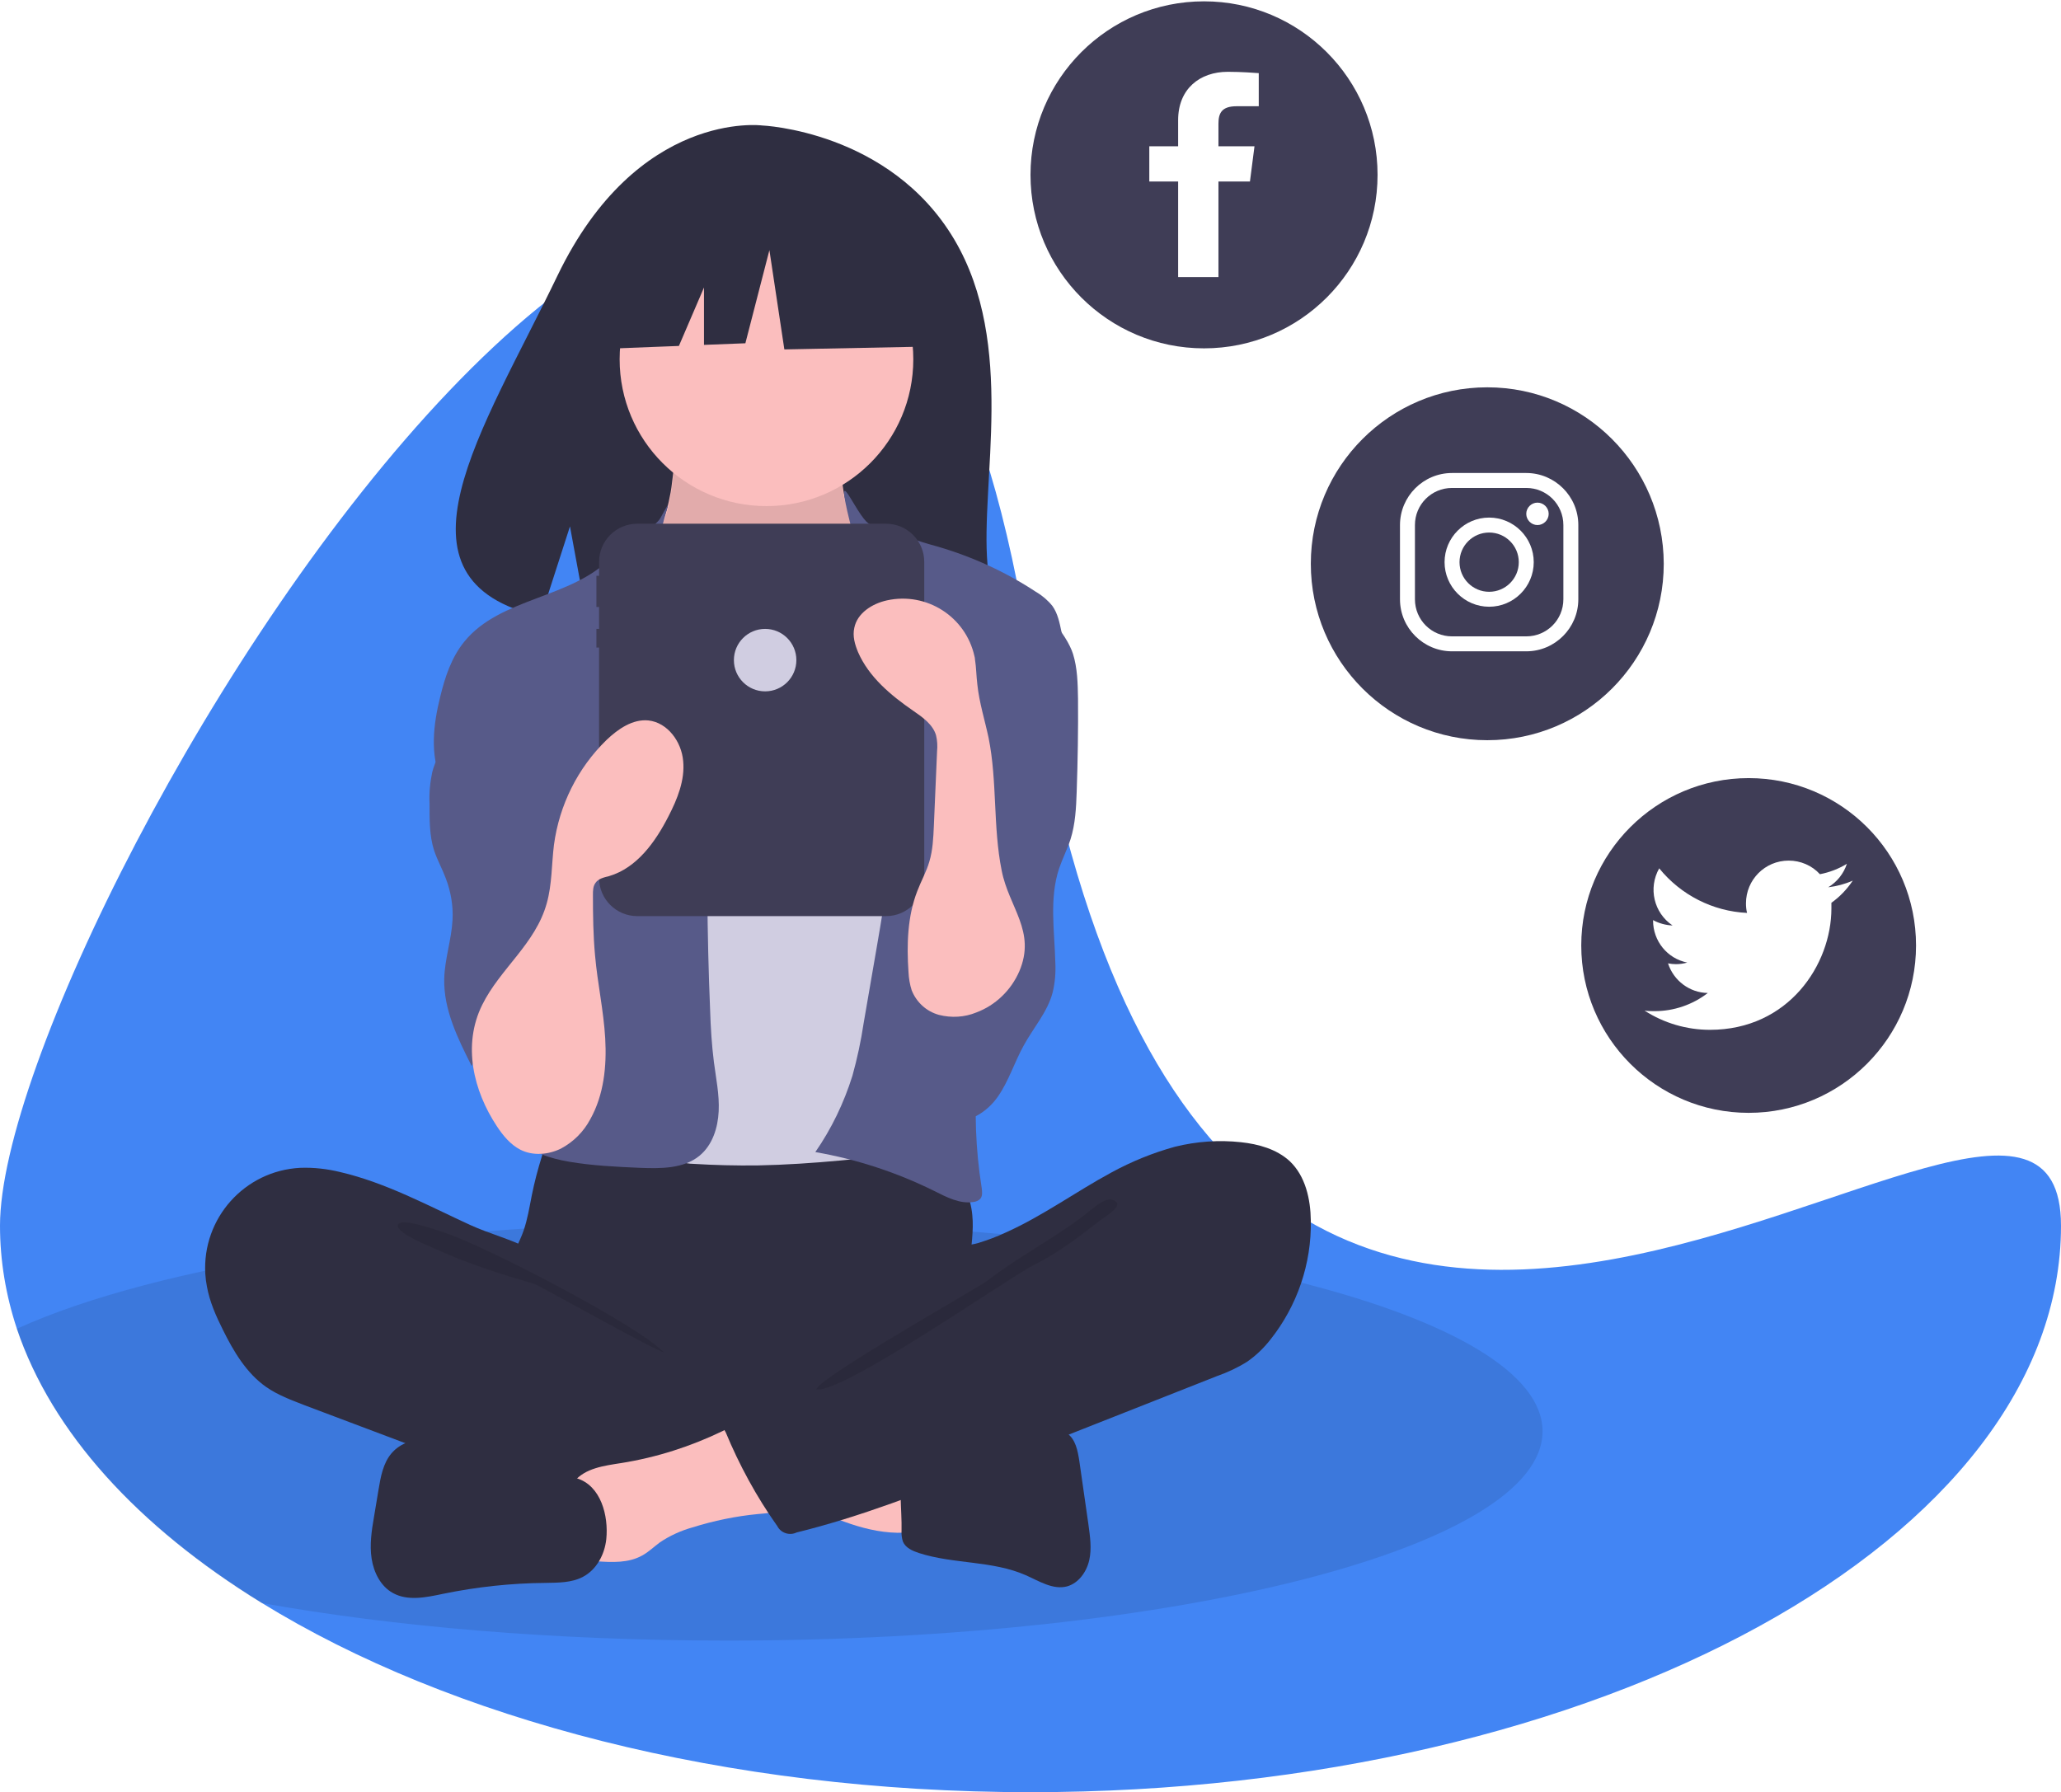 <?xml version="1.0" encoding="utf-8"?>
<!-- Generator: Adobe Illustrator 22.0.0, SVG Export Plug-In . SVG Version: 6.00 Build 0)  -->
<svg version="1.1" id="b4f7138d-771a-4302-9114-b1a94238dcbb"
	 xmlns="http://www.w3.org/2000/svg" xmlns:xlink="http://www.w3.org/1999/xlink" x="0px" y="0px" viewBox="0 0 772 671.4"
	 style="enable-background:new 0 0 772 671.4;" xml:space="preserve">
<style type="text/css">
	.st0{fill:#4285F4;}
	.st1{opacity:0.1;enable-background:new    ;}
	.st2{fill:#2F2E41;}
	.st3{fill:#FBBEBE;}
	.st4{fill:#D0CDE1;}
	.st5{fill:#575A89;}
	.st6{fill:#3F3D56;}
</style>
<title>social_girl</title>
<path class="st0" d="M772,459.2c0,117.2-172.8,212.2-386,212.2c-114.5,0-217.4-27.4-288.1-71c-46.1-28.4-78.5-63.7-91.6-102.7
	C2.2,485.3,0,472.3,0,459.2C0,342,319.9-186.7,386,247S772,342,772,459.2z"/>
<path class="st1" d="M577.8,536.2c0,43.3-136.7,78.4-305.3,78.4c-64.9,0-125.1-5.2-174.6-14.1c-46.1-28.4-78.5-63.7-91.6-102.7
	c52.3-23.8,151.9-40,266.2-40C441.1,457.8,577.8,492.9,577.8,536.2z"/>
<path class="st2" d="M357.5,89.8C333.3,48.9,285.4,47,285.4,47s-46.6-6-76.6,56.3c-27.9,58-66.4,114.1-6.2,127.7l10.9-33.8l6.7,36.4
	c8.6,0.6,17.2,0.8,25.8,0.4c64.5-2.1,125.8,0.6,123.9-22.5C367.2,180.6,380.7,129.1,357.5,89.8z"/>
<path class="st2" d="M199.2,447.8c-0.9,4.5-1.6,9-3.1,13.3c-1.5,4.3-3.9,8.2-5.2,12.5c-4.4,13.7,1.7,29,11.5,39.6
	c8.5,9.1,19.4,15.6,31.5,18.7c8.8,2.2,18,2.5,27.1,2.8c25.2,0.9,50.9,1.6,74.8-6.5c7.5-2.6,14.8-5.9,21.7-9.9c2.2-1,4.1-2.6,5.6-4.4
	c1.8-2.6,2.1-5.9,2-9.1c-0.1-10.7-2.2-21.3-1.7-31.9c0.3-5.9,1.4-11.8,0.8-17.7c-1.2-13.3-11.8-25.3-24.9-28.1
	c-6.8-1.5-13.8-0.7-20.7,0c-17.9,1.7-35.8,2.5-53.8,2.4c-18.3-0.1-36.6-2.9-54.8-3.2c-5.4-0.1-5.3,1.6-7,6.8
	C201.5,437.9,200.2,442.8,199.2,447.8z"/>
<path class="st3" d="M251.2,184.5c-0.9,4.6-1.8,9.4-4.6,13.2c-3.2,4.4-8.4,6.9-11.8,11c-5.2,6.3-5.5,15.1-5.5,23.3
	c0,7.5,0.1,15.5,4.3,21.7c2.7,4,6.8,6.9,10.9,9.6c15.7,10.6,32.6,21.3,51.5,21.7c7.8,0.1,16.2-1.9,21.4-7.8c2.2-2.8,4-5.9,5.2-9.2
	c4.8-11.9,7.8-24.5,8.7-37.3c0.4-6,0.4-12.2-1.7-17.9c-2.3-6.4-6.9-11.7-10-17.7c-3.6-7.2-5-15.4-3.8-23.4c0.2-0.6,0.1-1.2-0.1-1.7
	c-0.5-0.6-1.3-0.9-2-0.8l-37.5-2.7c-3.5-0.2-7-0.6-10.4-1.2c-2-0.4-7.4-3.3-9.3-2.5C252.9,164.1,252,180.7,251.2,184.5z"/>
<path class="st1" d="M251.2,185.7c-0.9,4.6-1.8,9.4-4.6,13.2c-3.2,4.4-8.4,6.9-11.8,11c-5.2,6.3-5.5,15.1-5.5,23.3
	c0,7.5,0.1,15.5,4.3,21.7c2.7,4,6.8,6.9,10.9,9.6c15.7,10.6,32.6,21.3,51.5,21.7c7.8,0.1,16.2-1.9,21.4-7.8c2.2-2.8,4-5.9,5.2-9.2
	c4.8-11.9,7.8-24.5,8.7-37.3c0.4-6,0.4-12.2-1.7-17.9c-2.3-6.4-6.9-11.7-10-17.7c-3.6-7.2-5-15.4-3.8-23.4c0.2-0.6,0.1-1.2-0.1-1.7
	c-0.5-0.6-1.3-0.9-2-0.8l-37.5-2.7c-3.5-0.2-7-0.6-10.4-1.2c-2-0.4-7.4-3.3-9.3-2.5C252.9,165.3,252,181.9,251.2,185.7z"/>
<circle class="st3" cx="287.1" cy="134.6" r="55"/>
<path class="st4" d="M259,257.7c2.9,3,5.9,6,9.7,7.7c3.7,1.7,7.9,2.2,12.1,2.3c9.9,0.3,20.7-1.5,27.5-8.7c8.9-9.2,8.6-24,15.6-34.7
	c0.6-1,1.3-1.8,2.2-2.5c1.2-0.6,2.5-0.9,3.8-0.9c8.8-0.1,16.5,5.6,23.4,11.1c3.1,2.4,6.3,5,8.2,8.4c1.4,2.7,2.3,5.5,2.8,8.5
	c3.4,16.8,4.5,33.9,5.6,50.9c0.6,9.4,1.2,18.9,1.2,28.3c-0.1,31.1-7.4,61.7-14.6,92c-0.9,3.9-2.2,8.3-5.7,10.1
	c-1.6,0.7-3.3,1.1-5,1.2c-20.6,2.4-41.2,4.8-62,5.2c-8.1,0.1-16.2-0.1-24.3-0.6c-1.4,0-2.8-0.3-4.1-0.7c-1.8-0.9-3.3-2.2-4.5-3.8
	c-11.2-14.1-11.9-33.7-11.8-51.7c0.2-44.1,1.8-88.2,4.7-132.3c0.2-3.6,0.3-8.1-2.3-10.9C246.2,244.3,252.8,251.3,259,257.7z"/>
<path class="st5" d="M247.3,194.2c-1.9,3.4-15.5,11.7-18.2,14.5c-14.8,15.6-41.7,15-55.2,31.7c-4.8,5.9-7.2,13.2-9,20.6
	c-2.6,10.4-3.9,21.7,0.4,31.4c4.1,9.4,12.9,15.9,18.8,24.3c6.5,9.2,9.4,20.4,12.2,31.3c2.1,8.1,4.1,16.3,3.3,24.6
	c-0.9,9.4-5.5,18.1-8.2,27.1s-3.2,19.9,3.1,27c4.6,5.2,11.7,7.3,18.6,8.5c8.8,1.5,17.6,1.9,26.5,2.3c7.8,0.3,16.5,0.4,22.5-4.6
	c4.8-4,6.8-10.4,7.1-16.6c0.3-6.2-1-12.3-1.8-18.5c-0.8-6.4-1.2-12.8-1.4-19.2c-1.2-28.8-1.4-57.6-0.5-86.4c0.2-6,0.4-12.1-0.9-17.9
	c-1.7-7.7-5.8-14.6-9.3-21.7c-6.9-14.1-10.2-27.7-9.1-43.3C247.2,194,253.9,182.3,247.3,194.2z"/>
<path class="st5" d="M324.5,195.4c2.8,2.9,12.4,3.9,16,5.7c3.3,1.7,7,2.6,10.5,3.6c13.1,3.8,25.6,9.5,37,17c2.4,1.4,4.5,3.2,6.2,5.3
	c2,2.8,2.7,6.3,3.4,9.7c1.8,8.7,3.5,17.6,3.1,26.5c-0.4,9.4-3.3,18.6-6.1,27.6l-10.5,33.7c-7.9,25.2-15.8,50.6-18,76.8
	c-1.2,14.6-0.7,29.2,1.6,43.6c0.2,1.5,0.4,3.1-0.5,4.2c-0.7,0.7-1.6,1.1-2.6,1.2c-5.1,0.8-10-1.8-14.6-4.1
	c-14.1-7-29.1-11.9-44.6-14.6c6.1-8.8,10.7-18.4,13.9-28.6c1.8-6.5,3.2-13,4.2-19.7l4.9-28.4c1.8-10.4,3.6-20.8,4.2-31.4
	c0.4-3.9,0.1-7.9-0.7-11.8c-0.9-3.7-2.8-7.2-4.5-10.7c-8.1-16.8-11.9-36-8.7-54.4c1.4-8,4.1-16.1,3-24.2c-1.1-7.8,0-13.8-2-21.5
	C311.6,169.7,319.2,189.9,324.5,195.4z"/>
<path class="st5" d="M173.8,266.9c-3.7,7.6-9.8,14.2-11.9,22.4c-0.8,3.8-1.2,7.8-1,11.7c0,5.9-0.1,12,1.7,17.6
	c1.2,3.6,3.1,7,4.4,10.5c1.9,5,2.8,10.3,2.5,15.6c-0.4,7.4-2.9,14.5-3.1,21.9c-0.3,11.6,5.1,22.5,10.3,32.8
	c5-12.4,19.1-18.3,31.4-13.3c1.3,0.5,2.5,1.1,3.7,1.9c1.4-1.3,1.5-3.4,1.6-5.2c0.4-13.4,0.8-26.9,1.1-40.3
	c0.6-20.8,1.1-41.9-3.7-62.1c-2.2-9.1-5.5-18.2-11.7-25.3c-3.2-3.7-14.3-13.6-19.6-9.4c-2.4,1.9-1.8,7-2.2,9.6
	C176.7,259.2,175.5,263.2,173.8,266.9z"/>
<path class="st5" d="M401.9,244.9c1.7,5.4,1.8,11.2,1.9,16.9c0.1,11.6-0.1,23.2-0.5,34.9c-0.2,5.9-0.5,12-2.3,17.7
	c-1.2,3.7-3,7.2-4.3,11c-3.7,11.2-1.7,23.3-1.4,35.1c0.2,3.8-0.1,7.6-1,11.3c-1.9,7.3-7.2,13.2-10.8,19.8
	c-3.5,6.3-5.6,13.3-9.7,19.2s-11.3,10.5-18.2,8.7c-5.3-1.4-9-6-11.6-10.8c-5.6-10.5-7.6-22.6-5.5-34.3c2.6-14.3,11-26.9,14-41.1
	c4.2-19.5-2.2-39.6-2-59.5c-0.1-3.1,0.3-6.2,1.3-9.2c1.6-4.6,5-8.2,8.1-11.8c3.9-4.6,7.6-9.4,10.9-14.4c2.3-3.4,5.3-12,9.3-12.7
	C389.3,223.9,399.7,238,401.9,244.9z"/>
<path class="st2" d="M127.5,439.1c-4.9-1.2-10-1.8-15.1-1.6c-20.8,1.1-36.7,18.9-35.5,39.7c0.1,1.6,0.3,3.2,0.6,4.7
	c1,5.7,3.4,11.1,6,16.3c4,8.1,8.8,16.2,16.2,21.4c4.3,3,9.4,4.9,14.3,6.8l39,14.7c5.7,2.2,11.5,4.3,17.3,6.3
	c29.1,10.1,59.5,16.1,90.3,17.9c9.4,0.6,18.9,0.7,28-1.4c2.2-0.5,4.5-1.3,5.7-3.1c0.7-1.3,1.2-2.7,1.3-4.2l2.4-16.8
	c0.3-2.4,0.7-4.9-0.2-7.1c-1.1-2.8-3.9-4.6-6.5-6.1c-25.7-14.7-55.6-22.9-77.2-43.1c-5.1-4.8-9.3-12.3-15.5-15.5
	c-7-3.7-15.3-5.8-22.5-9.1C160.2,451.6,144.6,443.1,127.5,439.1z"/>
<path class="st1" d="M166.5,461.8c13.8,4.3,72,34.3,82,44.7c-1.3,0.5-46.7-25-48.1-25.4c-12.4-3.7-24.8-7.5-36.6-12.9
	c-2.4-1.1-15.4-6.2-14.8-9.2C149.7,455.7,164,461,166.5,461.8z"/>
<path class="st3" d="M338.6,574.2c0.8,0.1,1.6-0.2,2.2-0.6c0.6-0.7,0.8-1.6,0.7-2.5c0-7.6,0-15.3-0.1-22.9c-6.6-3.1-14-4.1-21.2-5.1
	l-33.7-4.5c0.8,0.1-5.3,14.5-4.3,16.5c1.6,3.4,14.1,6.4,17.7,8C312,568.6,324.8,574.7,338.6,574.2z"/>
<path class="st3" d="M232.7,548.1c-6.4,1-13.5,1.9-17.6,6.9c-5.2,6.3-3,15.7-0.5,23.5c0.4,1.6,1.1,3,2.2,4.3
	c1.7,1.7,4.3,1.9,6.7,2.1c5.8,0.4,12,0.7,17.1-2.2c2.4-1.3,4.4-3.3,6.6-4.9c3.7-2.5,7.9-4.4,12.2-5.6c8-2.5,16.2-4.2,24.5-5
	c3.3-0.3,6.6-0.5,9.6-1.7s5.9-3.4,6.8-6.6c1.2-4.2-1.2-8.4-3.6-12.1c-2.9-4.5-6-9.3-10.3-12.7c-6.3-4.9-9.4-1.1-15.7,2
	C258.7,541.9,245.9,546,232.7,548.1z"/>
<path class="st2" d="M216,553.8l-40.5-12c-4.9-1.5-9.9-2.9-15.1-2.9s-10.5,1.7-13.8,5.6c-3.1,3.7-4,8.7-4.8,13.5l-1.7,10.2
	c-0.9,5.2-1.7,10.5-0.9,15.7s3.4,10.4,8,12.9c5.6,3.1,12.5,1.6,18.7,0.3c12.6-2.6,25.5-4,38.3-4.1c4.8-0.1,9.9,0,14.2-2.3
	c5.1-2.7,8.1-8.4,8.7-14.1C228,567.9,225.1,556.5,216,553.8z"/>
<path class="st2" d="M354.5,543.4c5.2-0.9,9.9-3.9,14.9-5.7c7.1-2.5,14.7-2.5,22.2-2.4c2.8,0,5.7,0.1,8,1.6
	c3.3,2.2,4.1,6.6,4.7,10.5c1.1,7.9,2.3,15.8,3.4,23.7c0.6,4.5,1.3,9,0.3,13.4s-4,8.6-8.3,9.8c-5.3,1.4-10.5-2-15.5-4.2
	c-12.5-5.5-27-4.1-40-8.3c-2.4-0.8-5-1.9-6-4.3c-0.4-1.3-0.6-2.7-0.5-4.1c0.2-7.6-1.4-18,0.9-25.3
	C340.6,541.6,348.6,543.4,354.5,543.4z"/>
<path class="st2" d="M440.1,429.6c8.1-2,16.5-2.6,24.7-1.7c6.6,0.7,13.4,2.6,18.3,7.1c5.9,5.6,7.8,14.2,7.9,22.3
	c0.3,16.1-5.1,31.9-15.1,44.5c-2.5,3.2-5.4,6-8.7,8.3c-3.5,2.2-7.3,4-11.3,5.4l-87.4,34.5c-23,9.1-46.1,18.2-70.1,24.1
	c-2.7,1.3-6,0.2-7.3-2.5c0,0,0-0.1-0.1-0.1c-7.7-10.9-14.1-22.7-19.2-35c-0.8-1-0.7-2.5,0.3-3.3c0.2-0.2,0.5-0.3,0.7-0.4l61.8-35.5
	c4.4-2.5,8.9-5.1,12.6-8.7c2.7-2.6,4.9-5.6,6.5-9c1.3-2.7,1.4-9,3-11c1.6-1.9,7.1-2.1,9.6-2.9c3.6-1.1,7.1-2.4,10.5-4
	c13.8-6.2,26.1-15.2,39.4-22.4C423.9,435.1,431.8,431.9,440.1,429.6z"/>
<path class="st1" d="M405,456.1c-10.6,8-24.4,15.3-34.9,23.5c-3.6,2.8-63.5,36.5-64.3,40.9c9.8,1.7,72.4-42.1,81.3-46.5
	s16.9-10.5,24.7-16.6c2-1.6,10.5-6.2,4.7-8C413.4,448.5,407.4,454.5,405,456.1z"/>
<path class="st6" d="M331.9,196.2h-93.2c-7.9,0-14.3,6.4-14.3,14.3v5.2h-1v11.7h1v8.2h-1v7h1v86.3c0,7.9,6.4,14.3,14.3,14.3h93.2
	c7.9,0,14.3-6.4,14.3-14.3V210.5C346.2,202.6,339.8,196.2,331.9,196.2z"/>
<polygon class="st2" points="346.8,85.8 299.5,61.1 234.2,71.2 220.7,130.9 254.3,129.6 263.7,107.7 263.7,129.2 279.2,128.6 
	288.2,93.7 293.8,130.9 349,129.8 "/>
<path class="st3" d="M186.1,421.9c2.3,3.5,5.1,6.9,8.8,8.8c4.7,2.4,10.5,1.9,15.2-0.4c4.7-2.5,8.5-6.3,11-11
	c5.1-9.1,6.2-19.9,5.6-30.3s-2.9-20.7-3.8-31c-0.7-7.5-0.8-15.1-0.8-22.7c0-1.6,0-3.3,1-4.6c1.1-1.6,3.2-2,5.1-2.5
	c10.4-3.1,17.3-12.8,22.2-22.4c3.3-6.4,6.2-13.5,5.5-20.7c-0.6-7.2-5.8-14.4-13-15.2c-5.9-0.6-11.4,3.2-15.7,7.3
	c-10.8,10.5-17.7,24.4-19.7,39.3c-0.9,7.3-0.7,14.8-2.7,21.9c-4.2,15.2-17.5,24.5-24.2,38.1C173.2,391.5,177.3,408.6,186.1,421.9z"
	/>
<path class="st3" d="M381.8,363.9c-3.1,7.1-8.9,12.7-16.1,15.4c-4.4,1.8-9.3,2.1-14,0.9c-4.7-1.3-8.4-4.7-10.2-9.2
	c-0.7-2.2-1.1-4.5-1.2-6.9c-0.7-10.2-0.4-20.8,3.3-30.3c1.4-3.7,3.4-7.2,4.5-11c1.3-4.3,1.5-8.9,1.7-13.4l1.2-27.9
	c0.2-2,0.1-4.1-0.4-6.1c-1.2-4-5-6.7-8.5-9.1c-8.4-5.8-16.6-12.6-20.7-22c-1.2-2.9-2.1-6-1.4-9.1c1.1-5.5,6.7-9.1,12.3-10.3
	c14.8-3.2,29.4,6.1,32.7,20.9c0.1,0.4,0.2,0.8,0.2,1.2c0.5,3.1,0.5,6.4,0.9,9.5c0.7,6.7,2.8,13.3,4.2,19.9
	c3.3,16.4,1.6,33.3,4.9,49.7C377.9,340,388.2,348.9,381.8,363.9z"/>
<circle class="st4" cx="286.6" cy="247.3" r="11.7"/>
<path class="st6" d="M655,291.5c-34.6,0-62.7,28.1-62.7,62.7s28.1,62.7,62.7,62.7s62.7-28.1,62.7-62.7v0
	C717.7,319.5,689.6,291.5,655,291.5z M686,338.2c0,0.7,0,1.4,0,2.1c0,21.1-16.1,45.5-45.5,45.5c-8.7,0-17.2-2.5-24.5-7.2
	c1.3,0.2,2.5,0.2,3.8,0.2c7.2,0,14.2-2.4,19.9-6.8c-6.8-0.1-12.8-4.6-14.9-11.1c1,0.2,2,0.3,3,0.3c1.4,0,2.8-0.2,4.2-0.6
	c-7.5-1.5-12.8-8.1-12.8-15.7v-0.2c2.2,1.2,4.7,1.9,7.3,2c-7-4.7-9.2-14-5-21.4c8.1,10,20.1,16.1,32.9,16.7
	c-0.3-1.2-0.4-2.4-0.4-3.6c0-8.8,7.1-16,16-16c4.4,0,8.7,1.8,11.7,5.1c3.6-0.7,7-2,10.1-3.9c-1.2,3.7-3.7,6.8-7,8.8
	c3.2-0.4,6.3-1.2,9.2-2.5C691.8,333.2,689.1,336,686,338.2z"/>
<circle class="st6" cx="557.8" cy="210.6" r="11.1"/>
<path class="st6" d="M571.7,182.8h-27.8c-7.7,0-13.9,6.2-13.9,13.9v27.8c0,7.7,6.2,13.9,13.9,13.9h27.8c7.7,0,13.9-6.2,13.9-13.9
	v-27.8C585.6,189,579.4,182.8,571.7,182.8z M557.8,227.3c-9.2,0-16.7-7.5-16.7-16.7s7.5-16.7,16.7-16.7c9.2,0,16.7,7.5,16.7,16.7
	C574.5,219.8,567,227.3,557.8,227.3z M575.9,196.7c-2.3,0-4.2-1.9-4.2-4.2c0-2.3,1.9-4.2,4.2-4.2c2.3,0,4.2,1.9,4.2,4.2
	C580.1,194.8,578.2,196.7,575.9,196.7C575.9,196.7,575.9,196.7,575.9,196.7L575.9,196.7z"/>
<path class="st6" d="M557.1,145.1c-36.5,0-66.1,29.6-66.1,66.1s29.6,66.1,66.1,66.1c36.5,0,66.1-29.6,66.1-66.1v0
	C623.1,174.7,593.6,145.1,557.1,145.1z M591.2,224.5c0,10.7-8.7,19.5-19.5,19.5h-27.8c-10.7,0-19.5-8.7-19.5-19.5v-27.8
	c0-10.7,8.7-19.5,19.5-19.5h27.8c10.7,0,19.5,8.7,19.5,19.5V224.5z"/>
<path class="st6" d="M451,0.5c-35.9,0-65,29.1-65,65s29.1,65,65,65s65-29.1,65-65S486.9,0.5,451,0.5L451,0.5z M471.5,39.8h-8.3
	c-5.7,0-6.8,2.7-6.8,6.6v8.4h13.5L468.2,68h-11.8v35.8h-15.1V68h-10.8V54.8h10.8v-9.8c0-11.7,8.1-18.1,18.6-18.1
	c5,0,10.4,0.4,11.6,0.5V39.8z"/>
</svg>
